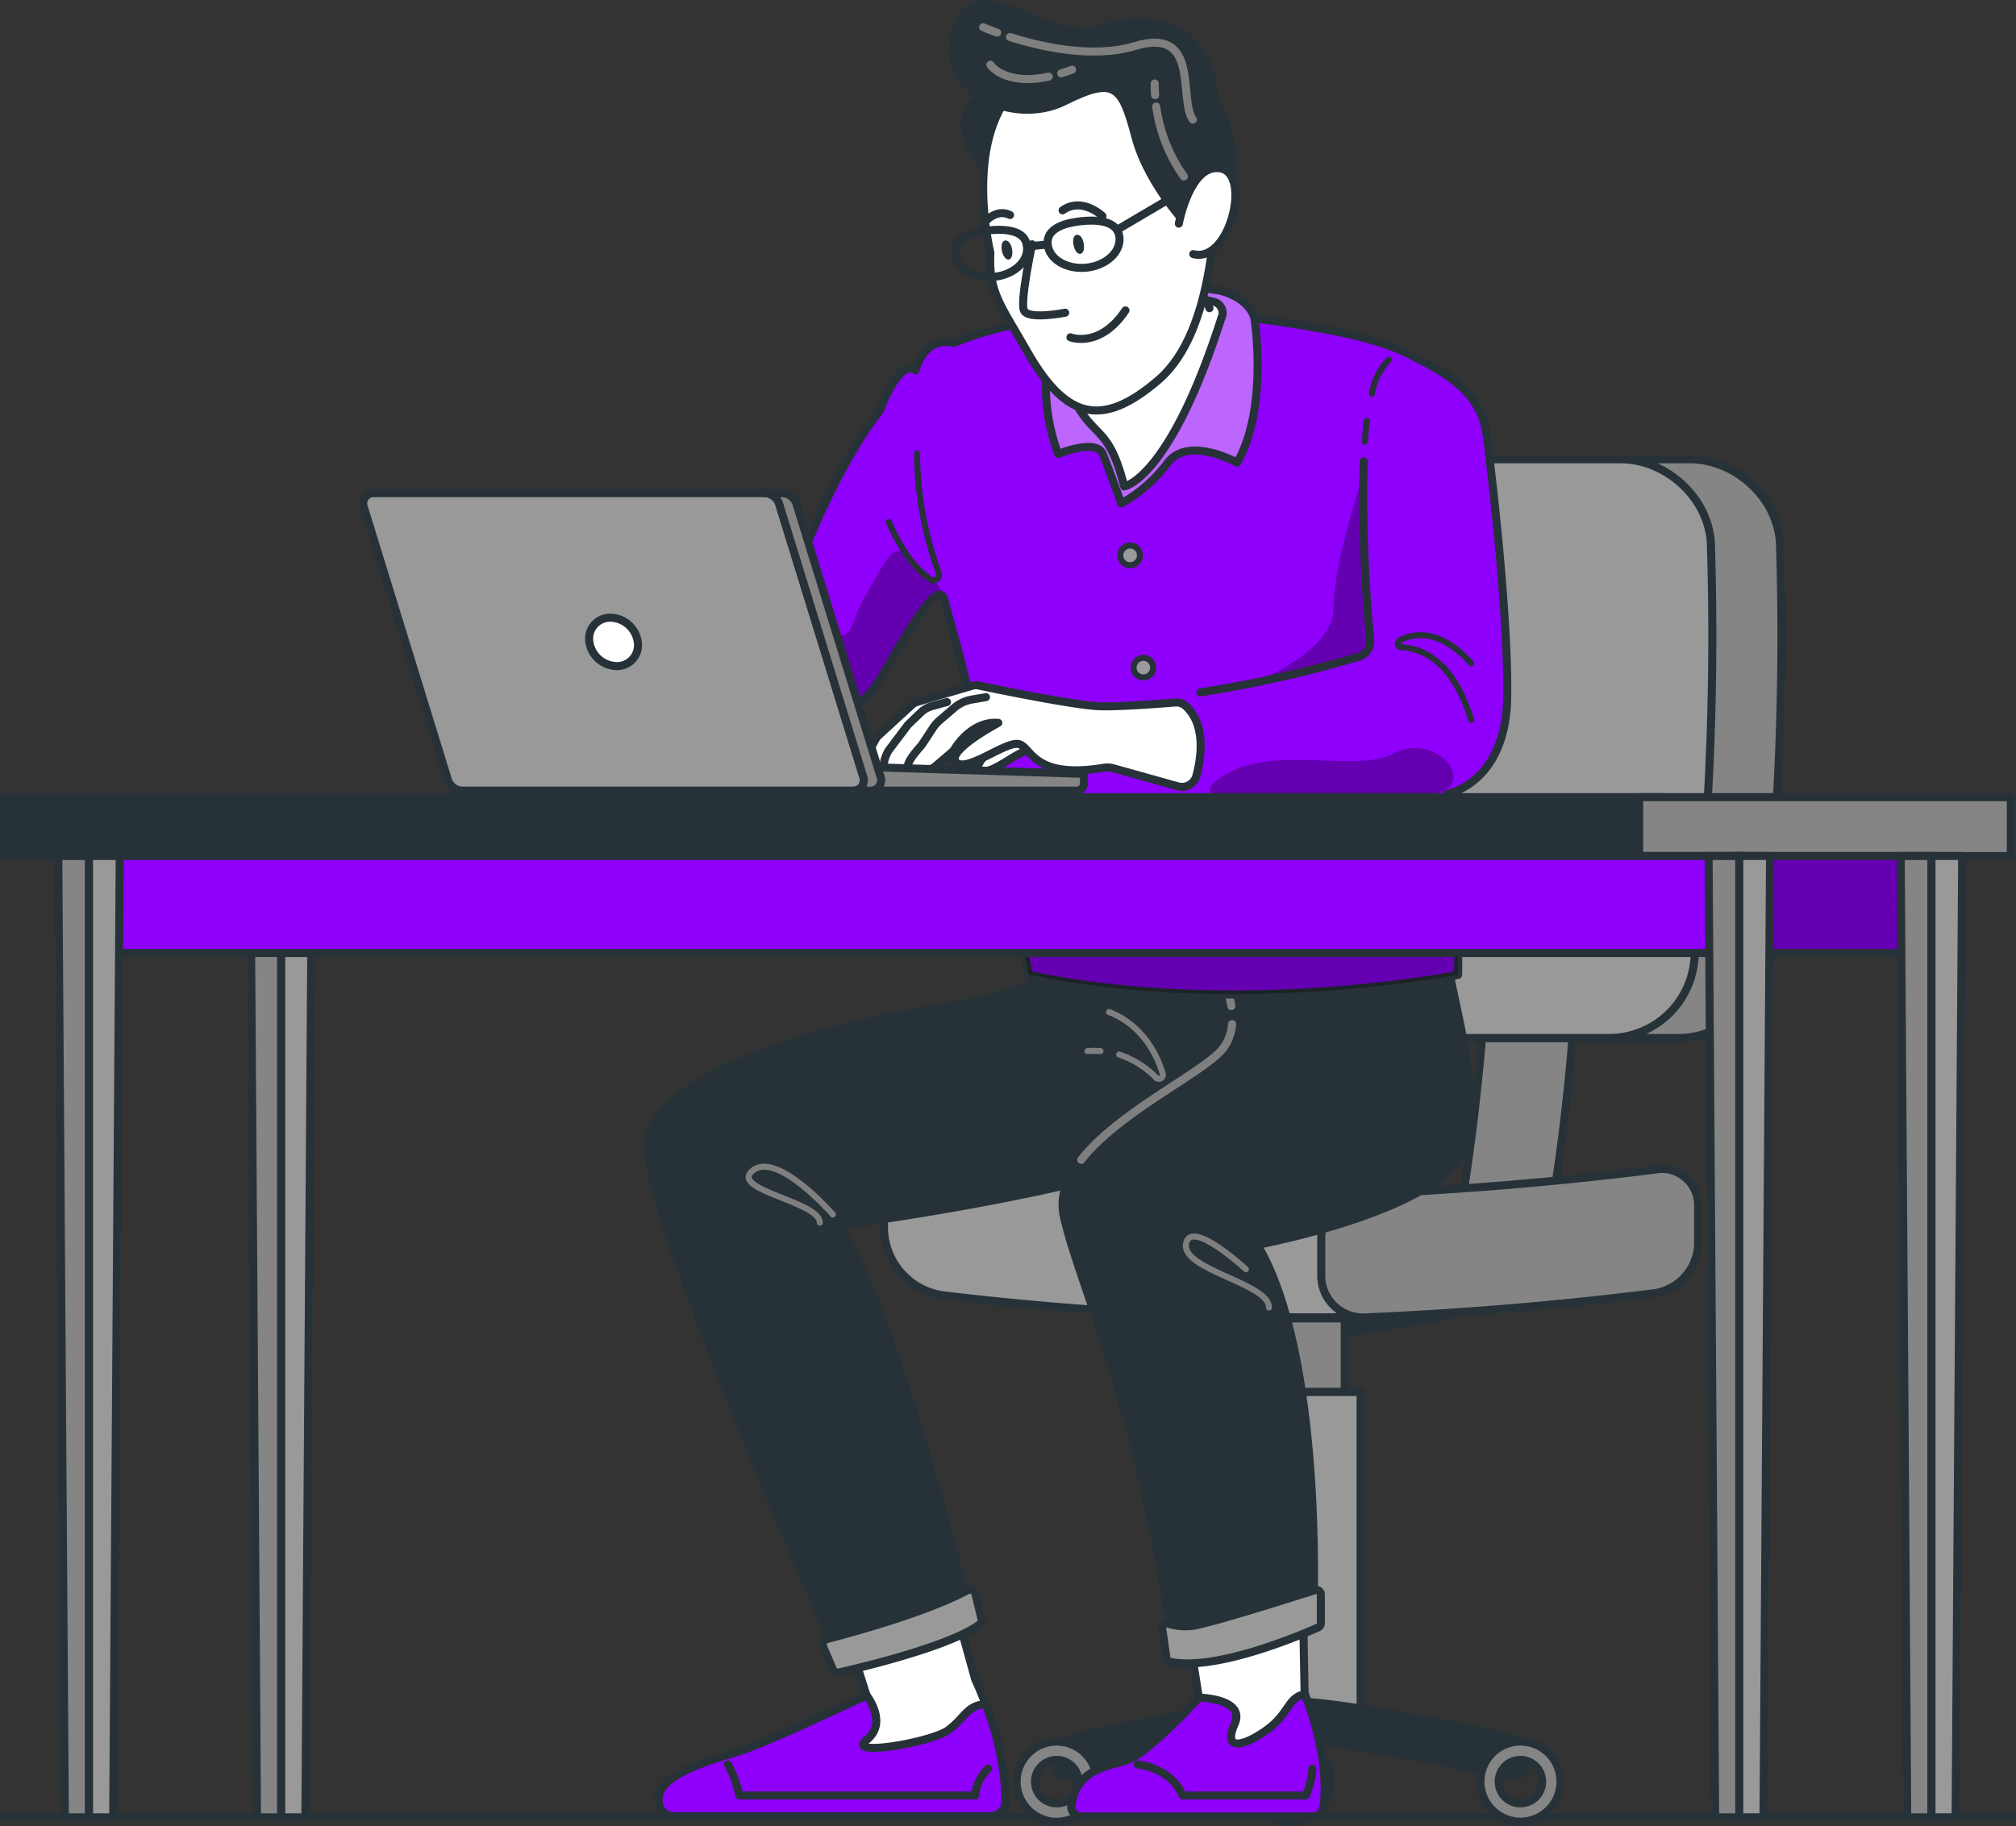 <svg xmlns="http://www.w3.org/2000/svg" xmlns:xlink="http://www.w3.org/1999/xlink" width="250.5" height="227.002" viewBox="0 0 250.5 227.002"><rect x="0" y="0" width="250.5" height="227.002" fill="#333333" stroke="none"/>   <defs>     <clipPath id="clip-path">       <path id="Caminho_25614" data-name="Caminho 25614" d="M237.047,213.642c.373,1.428.763,2.848,1.152,4.235,4.057,14.6,9.331,42.395,9.331,42.395,25.964,5.477,53.348,0,53.348,0,.146-6.053-.592-14.045-1.412-22.443,4.252-1.177,7.3-5.1,7.5-11.635.2-7.911-1.233-22.151-2.028-28.8-.706-5.85-.2-9.331-9.266-13.793-4.544-2.621-12.09-3.862-21.364-5.1-18.256-2.434-31.433,1.258-36.107,3.246-3.708-.974-4.738,3.375-4.738,3.375-2.053-1.55-4.438,5.022-4.438,5.022-6,7.659-10.726,20.56-12.3,25.153a5.372,5.372,0,0,1-1.834,2.523c-4.26,3.246-1.891,7.262-1.891,7.262l8.722,2.669s4.227,1.1,7.457-4.454C231.87,218.649,236.284,210.77,237.047,213.642Z" transform="translate(-212.34 -177.691)" fill="#8f00fc" stroke="#263238" stroke-linecap="round" stroke-linejoin="round" stroke-width="1"></path>     </clipPath>     <clipPath id="clip-path-2">       <path id="Caminho_25633" data-name="Caminho 25633" d="M284.245,177.91c-.763-2.669-4.244-3.416-4.244-3.416-16.633-2.84-20.147,3.246-20.147,3.246a24.487,24.487,0,0,0,0,17.039s4.73-1.964,5.542,0,2.3,6.15,2.3,6.15a18.759,18.759,0,0,0,5.785-5.071c2.572-3.383,8.609,0,8.609,0C286,189.1,284.245,177.91,284.245,177.91Zm-4.057-.195c-6.442,20.22-12.122,21.1-12.122,21.1-1.891-7.432-3.513-5.81-6.085-10.459-2.061-3.732-1.363-8.455-1.006-10.183a1.42,1.42,0,0,1,.73-.974c6.394-3.246,14.215-2.053,17.437-1.347a1.444,1.444,0,0,1,1.079,1.866Z" transform="translate(-258.325 -173.739)" fill="#8f00fc" stroke="#263238" stroke-linecap="round" stroke-linejoin="round" stroke-width="1"></path>     </clipPath>     <clipPath id="clip-path-3">       <rect id="Retângulo_4841" data-name="Retângulo 4841" width="23.879" height="12.057" transform="translate(23.879 12.057) rotate(180)" fill="#8f00fc" stroke="#263238" stroke-miterlimit="10" stroke-width="1"></rect>     </clipPath>   </defs>   <g id="Programmer-bro" transform="translate(-118.949 -130.245)">     <g id="freepik--Floor--inject-181" transform="translate(119.449 356.118)">       <line id="Linha_772" data-name="Linha 772" x2="249.5" fill="none" stroke="#263238" stroke-linecap="round" stroke-linejoin="round" stroke-width="1"></line>     </g>     <g id="freepik--Character--inject-181" transform="translate(198.211 130.743)">       <path id="Caminho_25586" data-name="Caminho 25586" d="M289.114,333.968c-7.489,0-29.1-4.868-29.1-4.868h58.209S296.6,333.968,289.114,333.968Z" transform="translate(-207.953 -168.157)" fill="#263238" stroke="#263238" stroke-linecap="round" stroke-linejoin="round" stroke-width="1"></path>       <rect id="Retângulo_4834" data-name="Retângulo 4834" width="13.339" height="9.144" transform="translate(74.492 163.369)" fill="#858585" stroke="#263238" stroke-linecap="round" stroke-linejoin="round" stroke-width="1"></rect>       <rect id="Retângulo_4835" data-name="Retângulo 4835" width="17.282" height="39.311" transform="translate(72.52 172.513)" fill="#999" stroke="#263238" stroke-linecap="round" stroke-linejoin="round" stroke-width="1"></rect>       <path id="Caminho_25587" data-name="Caminho 25587" d="M333.27,309.261H322c1.25-7.741,2.174-15.627,2.742-23.441h11.23C335.436,293.634,334.52,301.52,333.27,309.261Z" transform="translate(-219.646 -159.994)" fill="#858585" stroke="#263238" stroke-linecap="round" stroke-linejoin="round" stroke-width="1"></path>       <path id="Caminho_25588" data-name="Caminho 25588" d="M343.685,200.48H295.262c-5.68,0-9.42,4.811-8.317,10.475a368.1,368.1,0,0,1,5.534,52.367,9.047,9.047,0,0,0,9.128,9.087h40.764a10.629,10.629,0,0,0,10.41-9.087,364.162,364.162,0,0,0,2.126-52.367C354.639,205.292,349.373,200.48,343.685,200.48Z" transform="translate(-212.997 -143.897)" fill="#858585" stroke="#263238" stroke-linecap="round" stroke-linejoin="round" stroke-width="1"></path>       <path id="Caminho_25589" data-name="Caminho 25589" d="M346.324,210.955a364.171,364.171,0,0,1-2.126,52.367,10.629,10.629,0,0,1-10.41,9.087H301.609a9.047,9.047,0,0,1-9.128-9.087,368.1,368.1,0,0,0-5.526-52.367c-1.1-5.68,2.621-10.475,8.317-10.475H335.1C340.79,200.48,346.056,205.292,346.324,210.955Z" transform="translate(-212.999 -143.897)" fill="#999" stroke="#263238" stroke-linecap="round" stroke-linejoin="round" stroke-width="1"></path>       <path id="Caminho_25590" data-name="Caminho 25590" d="M318.219,398.665a1.444,1.444,0,0,1-1.753,1.412c-5.3-1.152-21.161-4.5-27.352-4.5s-22.061,3.343-27.36,4.5a1.436,1.436,0,0,1-1.744-1.412h0A3.789,3.789,0,0,1,263,394.957c6.2-1.331,20.341-4.227,26.11-4.227s19.911,2.9,26.11,4.227A3.8,3.8,0,0,1,318.219,398.665Z" transform="translate(-207.953 -179.782)" fill="#263238" stroke="#263238" stroke-linecap="round" stroke-linejoin="round" stroke-width="1"></path>       <path id="Caminho_25591" data-name="Caminho 25591" d="M258.84,396.91a4.982,4.982,0,1,0,4.974,4.974,4.982,4.982,0,0,0-4.974-4.974Zm0,7.676a2.7,2.7,0,1,1,2.694-2.7,2.7,2.7,0,0,1-2.694,2.7Z" transform="translate(-206.791 -180.947)" fill="#858585" stroke="#263238" stroke-linecap="round" stroke-linejoin="round" stroke-width="1"></path>       <path id="Caminho_25592" data-name="Caminho 25592" d="M294.718,396.91a4.982,4.982,0,1,0,4.966,4.941A4.982,4.982,0,0,0,294.718,396.91Zm0,7.676a2.7,2.7,0,1,1,1.917-.806A2.7,2.7,0,0,1,294.718,404.586Z" transform="translate(-213.557 -180.947)" fill="#858585" stroke="#263238" stroke-linecap="round" stroke-linejoin="round" stroke-width="1"></path>       <path id="Caminho_25593" data-name="Caminho 25593" d="M329.842,396.91a4.974,4.974,0,1,0,3.522,1.454,4.982,4.982,0,0,0-3.522-1.454Zm0,7.676a2.7,2.7,0,1,1,2.7-2.7A2.7,2.7,0,0,1,329.842,404.586Z" transform="translate(-220.185 -180.947)" fill="#858585" stroke="#263238" stroke-linecap="round" stroke-linejoin="round" stroke-width="1"></path>       <path id="Caminho_25594" data-name="Caminho 25594" d="M298.872,312.15a383.862,383.862,0,0,1-58.168-2.572,6.085,6.085,0,0,0-7.165,6.158v.949a8.56,8.56,0,0,0,7.164,8.244,384.909,384.909,0,0,0,58.168,2.572Z" transform="translate(-202.96 -164.456)" fill="#999" stroke="#263238" stroke-linecap="round" stroke-linejoin="round" stroke-width="1"></path>       <path id="Caminho_25595" data-name="Caminho 25595" d="M342.01,324.623c-12.057,1.509-24.009,2.507-36.147,3.026a5.2,5.2,0,0,1-5.363-5.233v-4.665a5.5,5.5,0,0,1,5.363-5.444c12.171-.527,24.09-1.525,36.147-3.035a4.5,4.5,0,0,1,5.323,4.552v4.665a6.394,6.394,0,0,1-5.323,6.134Z" transform="translate(-215.59 -164.403)" fill="#858585" stroke="#263238" stroke-linecap="round" stroke-linejoin="round" stroke-width="1"></path>       <path id="Caminho_25596" data-name="Caminho 25596" d="M242.145,398.993c0-2.71-.592-8.114-3.789-15.132l-4.162-15.011-12.982,5.542,3.651,11.5s-11.157,5.323-15.278,6.759c-2.742.957-10.954,2.84-10.548,6.361h0a1.89,1.89,0,0,0,1.891,1.891h39.32a1.891,1.891,0,0,0,1.9-1.907Z" transform="translate(-196.45 -175.655)" fill="#fff" stroke="#263238" stroke-linecap="round" stroke-linejoin="round" stroke-width="1"></path>       <path id="Caminho_25597" data-name="Caminho 25597" d="M235,394.165c-2.028,1.493-12.844,3.383-10.134,1.217s0-5.542,0-5.542-11.157,5.323-15.278,6.759c-2.742.957-10.954,2.84-10.548,6.361a1.89,1.89,0,0,0,1.891,1.891h39.32a1.882,1.882,0,0,0,1.891-1.907,35.806,35.806,0,0,0-2.483-11.992C237.423,390.976,237.026,392.68,235,394.165Z" transform="translate(-196.45 -179.614)" fill="#8f00fc" stroke="#263238" stroke-linecap="round" stroke-linejoin="round" stroke-width="1"></path>       <path id="Caminho_25598" data-name="Caminho 25598" d="M263.452,401.6h28.8a1.241,1.241,0,0,0,1.217-1.006c.438-2.288.341-7.408-2.256-14.207l-.26-13.793L276.207,375.1l1.866,11.765s-5.939,6.54-8.763,7.708c-1.98.811-6.491.909-7.091,5.68a1.233,1.233,0,0,0,1.233,1.347Z" transform="translate(-208.369 -176.36)" fill="#fff" stroke="#263238" stroke-linecap="round" stroke-linejoin="round" stroke-width="1"></path>       <path id="Caminho_25599" data-name="Caminho 25599" d="M286.388,394.18c-3.043,2.126-5.29,2.377-3.87-.811s-4.406-3.3-4.406-3.3-5.939,6.54-8.763,7.708c-1.98.811-6.491.909-7.091,5.68a1.233,1.233,0,0,0,1.233,1.379h28.8a1.241,1.241,0,0,0,1.217-1.006c.438-2.288.341-7.408-2.256-14.207C289,390.139,289.407,392.046,286.388,394.18Z" transform="translate(-208.376 -179.572)" fill="#8f00fc" stroke="#263238" stroke-linecap="round" stroke-linejoin="round" stroke-width="1"></path>       <path id="Caminho_25600" data-name="Caminho 25600" d="M248.357,278.057s-2.9,2.97-14.775,4.868-36.512,7.838-36.212,17.575,22.995,61.665,22.995,61.665,11.359-2.158,16.633-5.4c0,0-9.144-37.056-16-46.792,0,0,30.776-3.789,47.8-10.816s7.01-23.043,7.01-23.043Z" transform="translate(-196.137 -158.162)" fill="#263238" stroke="#263238" stroke-linecap="round" stroke-linejoin="round" stroke-width="1"></path>       <path id="Caminho_25601" data-name="Caminho 25601" d="M279.641,276.682s4.365,7.3,1.1,11.359-21.786,11.627-19.692,20.828,9.006,22.175,13.51,53.008c0,0,10.491-1.623,17.518-4.6,0,0,1.168-31.368-6.986-44.894,0,0,23.352-4.325,25.721-12.171s-2.061-19.838-2.15-24.122Z" transform="translate(-208.119 -158.158)" fill="#263238" stroke="#263238" stroke-linecap="round" stroke-linejoin="round" stroke-width="1"></path>       <path id="Caminho_25602" data-name="Caminho 25602" d="M266.323,291.133a10.812,10.812,0,0,0-1.623,0" transform="translate(-208.838 -160.99)" fill="none" stroke="#7f7f7f" stroke-linecap="round" stroke-linejoin="round" stroke-width="0.75"></path>       <path id="Caminho_25603" data-name="Caminho 25603" d="M268,285.17s4.8,1.412,6.678,7.668a.5.5,0,0,1-.811.5,11.57,11.57,0,0,0-4.617-2.9" transform="translate(-209.46 -159.871)" fill="none" stroke="#7f7f7f" stroke-linecap="round" stroke-linejoin="round" stroke-width="0.75"></path>       <path id="Caminho_25604" data-name="Caminho 25604" d="M221.656,315.8c0-2.637-11.359-4.057-8.317-6.491s9.939,5.477,9.939,5.477" transform="translate(-199.053 -164.337)" fill="none" stroke="#7f7f7f" stroke-linecap="round" stroke-linejoin="round" stroke-width="0.75"></path>       <path id="Caminho_25605" data-name="Caminho 25605" d="M290.1,328.367c0-3.018-10.856-4.665-10.313-7.911s7.44,3.148,7.44,3.148" transform="translate(-211.679 -166.353)" fill="none" stroke="#7f7f7f" stroke-linecap="round" stroke-linejoin="round" stroke-width="0.75"></path>       <path id="Caminho_25606" data-name="Caminho 25606" d="M224.217,380.748l1.193,2.759a.714.714,0,0,0,.811.414c2.621-.592,13.558-3.173,17.4-5.931a.69.69,0,0,0,.26-.73l-.746-3.075a.706.706,0,0,0-1.03-.454c-1.728.941-6.54,3.189-17.4,6.045a.722.722,0,0,0-.479.974Z" transform="translate(-201.192 -176.558)" fill="#999" stroke="#263238" stroke-linecap="round" stroke-linejoin="round" stroke-width="1"></path>       <path id="Caminho_25607" data-name="Caminho 25607" d="M276.149,378.483a.56.56,0,0,1,.738-.609,7.132,7.132,0,0,0,4.057.057c3.01-.682,11.619-3.408,14.183-4.227a.56.56,0,0,1,.73.536v3.586a.552.552,0,0,1-.333.511c-2.012.9-12.8,5.517-18.435,4.26a.552.552,0,0,1-.422-.471Z" transform="translate(-210.996 -176.565)" fill="#999" stroke="#263238" stroke-linecap="round" stroke-linejoin="round" stroke-width="1"></path>       <path id="Caminho_25608" data-name="Caminho 25608" d="M282.491,287a5.68,5.68,0,0,1-1.177,3.083c-2.385,2.962-12.877,7.789-17.575,13.793" transform="translate(-208.657 -160.216)" fill="none" stroke="#7f7f7f" stroke-linecap="round" stroke-linejoin="round" stroke-width="1"></path>       <path id="Caminho_25609" data-name="Caminho 25609" d="M286.22,282a12.978,12.978,0,0,1,.414,1.826" transform="translate(-212.897 -159.273)" fill="none" stroke="#7f7f7f" stroke-linecap="round" stroke-linejoin="round" stroke-width="1"></path>       <path id="Caminho_25610" data-name="Caminho 25610" d="M209.64,400.42a13.859,13.859,0,0,1,1.42,3.854h29.3a5.177,5.177,0,0,1,1.623-3.343" transform="translate(-198.452 -181.609)" fill="none" stroke="#263238" stroke-linecap="round" stroke-linejoin="round" stroke-width="1"></path>       <path id="Caminho_25611" data-name="Caminho 25611" d="M272.39,400.42s4.057.308,5.574,3.854h15.319a9.962,9.962,0,0,0,.811-3.343" transform="translate(-210.288 -181.609)" fill="none" stroke="#263238" stroke-linecap="round" stroke-linejoin="round" stroke-width="1"></path>       <path id="Caminho_25612" data-name="Caminho 25612" d="M237.047,213.642c.373,1.428.763,2.848,1.152,4.235,4.057,14.6,9.331,42.395,9.331,42.395,25.964,5.477,53.348,0,53.348,0,.146-6.053-.592-14.045-1.412-22.443,4.252-1.177,7.3-5.1,7.5-11.635.2-7.911-1.233-22.151-2.028-28.8-.706-5.85-.2-9.331-9.266-13.793-4.544-2.621-12.09-3.862-21.364-5.1-18.256-2.434-31.433,1.258-36.107,3.246-3.708-.974-4.738,3.375-4.738,3.375-2.053-1.55-4.438,5.022-4.438,5.022-6,7.659-10.726,20.56-12.3,25.153a5.372,5.372,0,0,1-1.834,2.523c-4.26,3.246-1.891,7.262-1.891,7.262l8.722,2.669s4.227,1.1,7.457-4.454C231.87,218.649,236.284,210.77,237.047,213.642Z" transform="translate(-198.962 -139.599)" fill="#8f00fc"></path>       <g id="Grupo_8381" data-name="Grupo 8381" transform="translate(13.378 38.092)" clip-path="url(#clip-path)">         <path id="Caminho_25613" data-name="Caminho 25613" d="M224.8,231.035s-.2-4.057-3.448-4.763.909-1.923,3.448-1.314,1.947-1.623,4.122-5.274,3.246-6.54,5.079-4.438,3.74,2.434,4.519,5.306-3.075,9.737-3.075,9.737l-6.053,4.7-3.075,1.72h-4.584l-1.574-3.968Z" transform="translate(-213.815 -184.64)" opacity="0.3"></path>       </g>       <path id="Caminho_25615" data-name="Caminho 25615" d="M237.047,213.642c.373,1.428.763,2.848,1.152,4.235,4.057,14.6,9.331,42.395,9.331,42.395,25.964,5.477,53.348,0,53.348,0,.146-6.053-.592-14.045-1.412-22.443,4.252-1.177,7.3-5.1,7.5-11.635.2-7.911-1.233-22.151-2.028-28.8-.706-5.85-.2-9.331-9.266-13.793-4.544-2.621-12.09-3.862-21.364-5.1-18.256-2.434-31.433,1.258-36.107,3.246-3.708-.974-4.738,3.375-4.738,3.375-2.053-1.55-4.438,5.022-4.438,5.022-6,7.659-10.726,20.56-12.3,25.153a5.372,5.372,0,0,1-1.834,2.523c-4.26,3.246-1.891,7.262-1.891,7.262l8.722,2.669s4.227,1.1,7.457-4.454C231.87,218.649,236.284,210.77,237.047,213.642Z" transform="translate(-198.962 -139.599)" fill="none" stroke="#263238" stroke-linecap="round" stroke-linejoin="round" stroke-width="1"></path>       <path id="Caminho_25616" data-name="Caminho 25616" d="M308.132,274.826a146.677,146.677,0,0,0-.771-15.611c.884,12.357-24.845,16.228-25.656,9.526s25.015-16.357,10.962-12.982c-12.26,2.945-36.025.13-41.867-.633,2.248,10.548,3.984,19.7,3.984,19.7C280.748,280.3,308.132,274.826,308.132,274.826Z" transform="translate(-206.216 -154.192)" opacity="0.3"></path>       <path id="Caminho_25617" data-name="Caminho 25617" d="M303.668,202.92s-3.676,10.751-3.667,16.43-10.3,9.493-10.321,9.493c5.526-1.12,10.9-2.6,13.461-3.351a1.972,1.972,0,0,0,1.428-2.069,197.857,197.857,0,0,1-.9-20.5Z" transform="translate(-213.549 -144.357)" opacity="0.3"></path>       <path id="Caminho_25618" data-name="Caminho 25618" d="M237.787,199.59a43.766,43.766,0,0,0,2.7,14.84.7.7,0,0,1-1.055.811c-1.4-1-3.367-3.026-5.144-7.116" transform="translate(-203.102 -143.729)" fill="none" stroke="#263238" stroke-linecap="round" stroke-linejoin="round" stroke-width="0.75"></path>       <path id="Caminho_25619" data-name="Caminho 25619" d="M321.342,237.969c-2.142-7.1-5.85-8.877-8.722-9.055a.454.454,0,0,1-.211-.811c1.671-.9,4.925-1.623,8.925,2.807" transform="translate(-217.803 -148.979)" fill="none" stroke="#263238" stroke-linecap="round" stroke-linejoin="round" stroke-width="0.75"></path>       <path id="Caminho_25620" data-name="Caminho 25620" d="M272.162,215.062a1.225,1.225,0,1,1-.564-1.178,1.225,1.225,0,0,1,.564,1.178Z" transform="translate(-209.785 -146.39)" fill="#999" stroke="#263238" stroke-linecap="round" stroke-linejoin="round" stroke-width="0.75"></path>       <path id="Caminho_25621" data-name="Caminho 25621" d="M274.194,232.117a1.217,1.217,0,1,1-1.217-1.217A1.217,1.217,0,0,1,274.194,232.117Z" transform="translate(-210.169 -149.635)" fill="#999" stroke="#263238" stroke-linecap="round" stroke-linejoin="round" stroke-width="0.75"></path>       <path id="Caminho_25622" data-name="Caminho 25622" d="M279.22,273.137A1.225,1.225,0,1,1,278,271.92a1.225,1.225,0,0,1,1.225,1.217Z" transform="translate(-211.114 -157.372)" fill="#999" stroke="#263238" stroke-linecap="round" stroke-linejoin="round" stroke-width="1"></path>       <path id="Caminho_25623" data-name="Caminho 25623" d="M250.466,243.409s-3.984,3.8-2.085,3.862,4.292-2.548,6.491-2.848-1.355-1.623-1.355-1.623Z" transform="translate(-205.663 -151.879)" fill="#fff" stroke="#263238" stroke-linecap="round" stroke-linejoin="round" stroke-width="1"></path>       <path id="Caminho_25624" data-name="Caminho 25624" d="M270.538,237.68a1.744,1.744,0,0,0-1.323-.438c-1.947.162-7.546.584-9.655.454-3.749-.235-14.792-2.572-14.792-2.572a1.736,1.736,0,0,0-.763.041l-6.84,2.012a1.623,1.623,0,0,0-.665.381l-4.138,3.8a1.768,1.768,0,0,0-.341.438l-.86,1.574a1.688,1.688,0,0,0,.3,2.02h0l6.832.179a1.623,1.623,0,0,0,1.152-.406l2.028-1.736a1.85,1.85,0,0,0,.349-.406c.495-.811,2.434-3.489,5.436-3.246,0,0-6.491,3.448-5.266,4.868s6.191-2.637,7.814-2.231,1.728,4.39,10.548,2.945a2.775,2.775,0,0,1,1.185.057l8.033,2.248a1.858,1.858,0,0,0,2.3-1.331C272.493,244.025,273.045,239.968,270.538,237.68Z" transform="translate(-202.472 -150.427)" fill="#fff" stroke="#263238" stroke-linecap="round" stroke-linejoin="round" stroke-width="1"></path>       <path id="Caminho_25625" data-name="Caminho 25625" d="M246.9,236.92l-1.72.292a4.625,4.625,0,0,0-2.264,1.071l-1.826,1.566a4.787,4.787,0,0,0-.811.949l-1.177,1.793a4.257,4.257,0,0,1-.43.56c-.7.811-2.621,3.059-.544,2.751" transform="translate(-203.65 -150.77)" fill="#fff" stroke="#263238" stroke-linecap="round" stroke-linejoin="round" stroke-width="1"></path>       <path id="Caminho_25626" data-name="Caminho 25626" d="M241.37,237.67l-1.777.487a3.246,3.246,0,0,0-1.477.811l-1.387,1.331a2.435,2.435,0,0,0-.365.406l-2.28,3.026s-1.217,2.142,0,2.183" transform="translate(-202.961 -150.912)" fill="#fff" stroke="#263238" stroke-linecap="round" stroke-linejoin="round" stroke-width="1"></path>       <path id="Caminho_25627" data-name="Caminho 25627" d="M302.285,200.8a186.274,186.274,0,0,0,.811,22.224,1.972,1.972,0,0,1-1.428,2.069A152.046,152.046,0,0,1,282,229.515" transform="translate(-212.101 -143.957)" fill="none" stroke="#263238" stroke-linecap="round" stroke-linejoin="round" stroke-width="1"></path>       <path id="Caminho_25628" data-name="Caminho 25628" d="M307.42,194.6c-.105.811-.195,1.7-.26,2.6" transform="translate(-216.846 -142.788)" fill="none" stroke="#263238" stroke-linecap="round" stroke-linejoin="round" stroke-width="0.75"></path>       <path id="Caminho_25629" data-name="Caminho 25629" d="M310.341,185.24a8.243,8.243,0,0,0-2.1,4.227" transform="translate(-217.05 -141.022)" fill="none" stroke="#263238" stroke-linecap="round" stroke-linejoin="round" stroke-width="0.75"></path>       <path id="Caminho_25630" data-name="Caminho 25630" d="M260.6,178.41s.511-1.623,3.246-2.54,12.219-2.369,17.1,0-4.463,15.262-4.463,15.262l-4.325,5.988-3.854,2.889-1.72-5.136-2.231-2.321s-4.82-3.951-4.414-7.854S260.6,178.41,260.6,178.41Z" transform="translate(-207.934 -139.012)" fill="#fff"></path>       <path id="Caminho_25631" data-name="Caminho 25631" d="M284.245,177.91c-.763-2.669-4.244-3.416-4.244-3.416-16.633-2.84-20.147,3.246-20.147,3.246a24.487,24.487,0,0,0,0,17.039s4.73-1.964,5.542,0,2.3,6.15,2.3,6.15a18.759,18.759,0,0,0,5.785-5.071c2.572-3.383,8.609,0,8.609,0C286,189.1,284.245,177.91,284.245,177.91Zm-4.057-.195c-6.442,20.22-12.122,21.1-12.122,21.1-1.891-7.432-3.513-5.81-6.085-10.459-2.061-3.732-1.363-8.455-1.006-10.183a1.42,1.42,0,0,1,.73-.974c6.394-3.246,14.215-2.053,17.437-1.347a1.444,1.444,0,0,1,1.079,1.866Z" transform="translate(-207.635 -138.853)" fill="#8f00fc"></path>       <g id="Grupo_8382" data-name="Grupo 8382" transform="translate(50.689 34.886)" clip-path="url(#clip-path-2)">         <path id="Caminho_25632" data-name="Caminho 25632" d="M284.245,177.91c-.763-2.669-4.244-3.416-4.244-3.416-16.633-2.84-20.147,3.246-20.147,3.246a24.487,24.487,0,0,0,0,17.039s4.73-1.964,5.542,0,2.3,6.15,2.3,6.15a18.759,18.759,0,0,0,5.785-5.071c2.572-3.383,8.609,0,8.609,0C286,189.1,284.245,177.91,284.245,177.91Zm-4.057-.195c-6.442,20.22-12.122,21.1-12.122,21.1-1.891-7.432-3.513-5.81-6.085-10.459-2.061-3.732-1.363-8.455-1.006-10.183a1.42,1.42,0,0,1,.73-.974c6.394-3.246,14.215-2.053,17.437-1.347a1.444,1.444,0,0,1,1.079,1.866Z" transform="translate(-258.325 -173.739)" fill="#fff" opacity="0.4"></path>       </g>       <path id="Caminho_25634" data-name="Caminho 25634" d="M284.245,177.91c-.763-2.669-4.244-3.416-4.244-3.416-16.633-2.84-20.147,3.246-20.147,3.246a24.487,24.487,0,0,0,0,17.039s4.73-1.964,5.542,0,2.3,6.15,2.3,6.15a18.759,18.759,0,0,0,5.785-5.071c2.572-3.383,8.609,0,8.609,0C286,189.1,284.245,177.91,284.245,177.91Zm-4.057-.195c-6.442,20.22-12.122,21.1-12.122,21.1-1.891-7.432-3.513-5.81-6.085-10.459-2.061-3.732-1.363-8.455-1.006-10.183a1.42,1.42,0,0,1,.73-.974c6.394-3.246,14.215-2.053,17.437-1.347a1.444,1.444,0,0,1,1.079,1.866Z" transform="translate(-207.635 -138.853)" fill="none" stroke="#263238" stroke-linecap="round" stroke-linejoin="round" stroke-width="1"></path>       <path id="Caminho_25635" data-name="Caminho 25635" d="M254.751,140.8s-14.337,2.872-6.442,12.171C257.063,163.332,254.751,140.8,254.751,140.8Z" transform="translate(-205.298 -132.64)" fill="#263238" stroke="#263238" stroke-linecap="round" stroke-linejoin="round" stroke-width="1"></path>       <path id="Caminho_25636" data-name="Caminho 25636" d="M249.622,162.6s-3.408-13.794,3.083-20.423,13.526-7.976,18.8-4.73,7.465,11.359,6.653,15.546-.422,19.2-7.651,25.421-11.676,4.69-16.455-3.789C250.88,169.066,249.379,167.468,249.622,162.6Z" transform="translate(-205.825 -131.689)" fill="#fff" stroke="#263238" stroke-linecap="round" stroke-linejoin="round" stroke-width="1"></path>       <path id="Caminho_25637" data-name="Caminho 25637" d="M273.881,158.952s-5.452-5.412-7.124-11.765-2.613-7.44-8.836-4.333-15.927-1.071-13.388-8.925c2.669-8.244,10.824,2.434,18.662-.268s13.412,2.166,13.42,9.331c0,0,4.738,4.6,0,16.5Z" transform="translate(-204.956 -130.743)" fill="#263238" stroke="#263238" stroke-linecap="round" stroke-linejoin="round" stroke-width="1"></path>       <path id="Caminho_25638" data-name="Caminho 25638" d="M278.69,162.784s1.379-7.562,5.209-6.864,1.1,11.862-3.416,10.645" transform="translate(-211.477 -135.484)" fill="#fff" stroke="#263238" stroke-linecap="round" stroke-linejoin="round" stroke-width="1"></path>       <path id="Caminho_25639" data-name="Caminho 25639" d="M255.961,167.55s-1.509,7.018-1.014,8.219,5.128.284,5.128.284" transform="translate(-206.979 -137.686)" fill="#fff" stroke="#263238" stroke-linecap="round" stroke-linejoin="round" stroke-width="1"></path>       <path id="Caminho_25640" data-name="Caminho 25640" d="M262.09,181.023s3.635,1.436,6.84-3.343" transform="translate(-208.345 -139.597)" fill="#fff" stroke="#263238" stroke-linecap="round" stroke-linejoin="round" stroke-width="1"></path>       <path id="Caminho_25641" data-name="Caminho 25641" d="M252.845,168.023c.13.649-.041,1.241-.381,1.314s-.738-.4-.876-1.055,0-1.241.381-1.314S252.724,167.366,252.845,168.023Z" transform="translate(-206.355 -137.575)" fill="#263238"></path>       <path id="Caminho_25642" data-name="Caminho 25642" d="M263.807,167.143c.138.649,0,1.241-.381,1.314s-.73-.406-.868-1.055,0-1.241.381-1.314S263.718,166.486,263.807,167.143Z" transform="translate(-208.424 -137.409)" fill="#263238"></path>       <path id="Caminho_25643" data-name="Caminho 25643" d="M253.374,167.409c.187,1.842-1.623,3.53-4.122,3.773s-4.609-1.039-4.8-2.88,1.753-2.645,4.219-2.9S253.2,165.575,253.374,167.409Z" transform="translate(-205.017 -137.269)" fill="none" stroke="#263238" stroke-linecap="round" stroke-linejoin="round" stroke-width="1"></path>       <path id="Caminho_25644" data-name="Caminho 25644" d="M267.524,166c.187,1.834-1.663,3.53-4.122,3.773s-4.609-1.047-4.8-2.88,1.753-2.653,4.219-2.9S267.346,164.157,267.524,166Z" transform="translate(-207.686 -137.003)" fill="none" stroke="#263238" stroke-linecap="round" stroke-linejoin="round" stroke-width="1"></path>       <line id="Linha_773" data-name="Linha 773" y1="0.252" x2="2.564" transform="translate(48.357 29.888)" fill="#fff" stroke="#263238" stroke-linecap="round" stroke-linejoin="round" stroke-width="1"></line>       <line id="Linha_774" data-name="Linha 774" y1="5.558" x2="9.428" transform="translate(59.53 22.513)" fill="#fff" stroke="#263238" stroke-linecap="round" stroke-linejoin="round" stroke-width="1"></line>       <line id="Linha_775" data-name="Linha 775" x2="0.446" y2="1.079" transform="translate(70.573 36.728)" fill="#fff" stroke="#263238" stroke-linecap="round" stroke-linejoin="round" stroke-width="1"></line>       <path id="Caminho_25645" data-name="Caminho 25645" d="M248.9,163.964s1.436-1.826,3.2-.949" transform="translate(-205.858 -136.786)" fill="#fff" stroke="#263238" stroke-linecap="round" stroke-linejoin="round" stroke-width="1"></path>       <path id="Caminho_25646" data-name="Caminho 25646" d="M265.848,162.921s-2.523-2.434-4.958-.714" transform="translate(-208.119 -136.562)" fill="#fff" stroke="#263238" stroke-linecap="round" stroke-linejoin="round" stroke-width="1"></path>       <path id="Caminho_25647" data-name="Caminho 25647" d="M252.83,135.8c3.838,1.217,10.3,2.71,15.57,1.112,8.114-2.434,5.331,6.653,7.156,9.161" transform="translate(-206.599 -131.697)" fill="none" stroke="#7f7f7f" stroke-linecap="round" stroke-linejoin="round" stroke-width="1"></path>       <path id="Caminho_25648" data-name="Caminho 25648" d="M248.73,134.3s.641.284,1.736.673" transform="translate(-205.826 -131.414)" fill="none" stroke="#7f7f7f" stroke-linecap="round" stroke-linejoin="round" stroke-width="1"></path>       <path id="Caminho_25649" data-name="Caminho 25649" d="M260.68,141.262c.43-.13.876-.284,1.347-.462" transform="translate(-208.08 -132.64)" fill="none" stroke="#7f7f7f" stroke-linecap="round" stroke-linejoin="round" stroke-width="1"></path>       <path id="Caminho_25650" data-name="Caminho 25650" d="M249.83,140.05s1.72,2.653,7.254,1.477" transform="translate(-206.033 -132.499)" fill="none" stroke="#7f7f7f" stroke-linecap="round" stroke-linejoin="round" stroke-width="1"></path>       <path id="Caminho_25651" data-name="Caminho 25651" d="M275.23,146.46a19.571,19.571,0,0,0,3.44,8.69" transform="translate(-210.824 -133.708)" fill="none" stroke="#7f7f7f" stroke-linecap="round" stroke-linejoin="round" stroke-width="1"></path>       <path id="Caminho_25652" data-name="Caminho 25652" d="M275,142.92a12.911,12.911,0,0,0,.049,1.452" transform="translate(-210.78 -133.04)" fill="none" stroke="#7f7f7f" stroke-linecap="round" stroke-linejoin="round" stroke-width="1"></path>       <path id="Caminho_25653" data-name="Caminho 25653" d="M283.781,249.166a.941.941,0,0,0,.6,1.663c5.485,0,20.285.065,25.964-.268,7.1-.406,1.68-8.114-4.057-5.177C301.088,248.1,290.021,243.576,283.781,249.166Z" transform="translate(-212.373 -152.241)" opacity="0.3"></path>       <path id="Caminho_25654" data-name="Caminho 25654" d="M207.71,239.057s3.319-8.836,11.643-7.432,1.964,8.373-2.045,8.99C217.309,240.615,216.7,238.189,207.71,239.057Z" transform="translate(-198.088 -149.743)" fill="#fff" stroke="#263238" stroke-linecap="round" stroke-linejoin="round" stroke-width="1"></path>       <path id="Caminho_25655" data-name="Caminho 25655" d="M198.406,245.187c-1.1,1.1-3.732,1.193-1.955-1.185a12.569,12.569,0,0,1,5.68-4.195c3.943-1.761,5.485-1.4,9.055-2.191s4.244.673,5.477,1.347c2.945,1.623,3.651,1.9,4.4,3.521s1.558,3.732-.746,3.732c-2.093,0-2.231-3.465-4.26-3.327s-3.043,3.327-4.463,3.327h-.536c-1.217,0-1.282-1.014-.544-2.6s1.558-3.026,1.558-3.026a6.223,6.223,0,0,0-2.742,2.88c-.974,2.069-1.152,2.937-2.945,2.937s-1.623-1.331.114-4.268a6.929,6.929,0,0,0-2.475,2.54c-.876,1.623-1.339,1.542-2.483,1.542-1.509,0-1.4-2.483,1.266-4.106C202.82,242.112,202.228,241.382,198.406,245.187Z" transform="translate(-195.852 -150.859)" fill="#fff" stroke="#263238" stroke-linecap="round" stroke-linejoin="round" stroke-width="1"></path>       <path id="Caminho_25656" data-name="Caminho 25656" d="M211.482,239.69s-1.047-.049-1.712,1.72" transform="translate(-198.477 -151.293)" fill="#fff" stroke="#263238" stroke-linecap="round" stroke-linejoin="round" stroke-width="0.75"></path>     </g>     <g id="freepik--Desk--inject-181" transform="translate(119.449 191.537)">       <path id="Caminho_25657" data-name="Caminho 25657" d="M140.342,380.734h-3.01L136.52,261.25h3.822Z" transform="translate(-105.898 -216.153)" fill="#858585" stroke="#263238" stroke-linecap="round" stroke-linejoin="round" stroke-width="1"></path>       <path id="Caminho_25658" data-name="Caminho 25658" d="M144.232,380.734h-3V261.25h3.813Z" transform="translate(-106.787 -216.153)" fill="#999" stroke="#263238" stroke-linecap="round" stroke-linejoin="round" stroke-width="1"></path>       <rect id="Retângulo_4836" data-name="Retângulo 4836" width="206.261" height="7.319" transform="translate(0 37.787)" fill="#263238" stroke="#263238" stroke-linecap="round" stroke-linejoin="round" stroke-width="1"></rect>       <rect id="Retângulo_4837" data-name="Retângulo 4837" width="46.184" height="7.319" transform="translate(203.178 37.787)" fill="#858585" stroke="#263238" stroke-linecap="round" stroke-linejoin="round" stroke-width="1"></rect>       <rect id="Retângulo_4838" data-name="Retângulo 4838" width="205.053" height="12.057" transform="translate(10.564 45.097)" fill="#8f00fc" stroke="#263238" stroke-miterlimit="10" stroke-width="1"></rect>       <rect id="Retângulo_4839" data-name="Retângulo 4839" width="23.879" height="12.057" transform="translate(239.496 57.163) rotate(180)" fill="#8f00fc"></rect>       <g id="Grupo_8383" data-name="Grupo 8383" transform="translate(215.617 45.105)" clip-path="url(#clip-path-3)">         <rect id="Retângulo_4840" data-name="Retângulo 4840" width="23.879" height="12.057" transform="translate(23.879 12.057) rotate(180)" opacity="0.3"></rect>       </g>       <rect id="Retângulo_4842" data-name="Retângulo 4842" width="23.879" height="12.057" transform="translate(239.496 57.163) rotate(180)" fill="none" stroke="#263238" stroke-miterlimit="10" stroke-width="1"></rect>       <path id="Caminho_25659" data-name="Caminho 25659" d="M363.634,380.734h-3L359.82,261.25h3.814Z" transform="translate(-148.017 -216.153)" fill="#858585" stroke="#263238" stroke-linecap="round" stroke-linejoin="round" stroke-width="1"></path>       <path id="Caminho_25660" data-name="Caminho 25660" d="M367.53,380.734h-3.01V261.25h3.822Z" transform="translate(-148.903 -216.153)" fill="#999" stroke="#263238" stroke-linecap="round" stroke-linejoin="round" stroke-width="1"></path>       <path id="Caminho_25661" data-name="Caminho 25661" d="M110.912,380.734H107.9L107.09,261.25h3.822Z" transform="translate(-100.347 -216.153)" fill="#858585" stroke="#263238" stroke-linecap="round" stroke-linejoin="round" stroke-width="1"></path>       <path id="Caminho_25662" data-name="Caminho 25662" d="M114.8,380.734h-3V261.25h3.813Z" transform="translate(-101.236 -216.153)" fill="#999" stroke="#263238" stroke-linecap="round" stroke-linejoin="round" stroke-width="1"></path>       <path id="Caminho_25663" data-name="Caminho 25663" d="M393.062,380.734h-3.01L389.24,261.25h3.822Z" transform="translate(-153.566 -216.153)" fill="#858585" stroke="#263238" stroke-linecap="round" stroke-linejoin="round" stroke-width="1"></path>       <path id="Caminho_25664" data-name="Caminho 25664" d="M396.952,380.734h-3V261.25h3.813Z" transform="translate(-154.454 -216.153)" fill="#999" stroke="#263238" stroke-linecap="round" stroke-linejoin="round" stroke-width="1"></path>       <path id="Caminho_25665" data-name="Caminho 25665" d="M257.224,250.567H233.053a.9.9,0,0,1-.893-.9v-2l25.964.811v1.185A.9.9,0,0,1,257.224,250.567Z" transform="translate(-123.938 -213.591)" fill="#858585" stroke="#263238" stroke-linecap="round" stroke-linejoin="round" stroke-width="1"></path>       <path id="Caminho_25666" data-name="Caminho 25666" d="M214.674,242.645H166.08a1.939,1.939,0,0,1-1.777-1.355l-10.434-33.867a1.282,1.282,0,0,1,1.233-1.753H203.7a1.931,1.931,0,0,1,1.777,1.347l10.434,33.867a1.29,1.29,0,0,1-1.233,1.761Z" transform="translate(-109.154 -205.669)" fill="#999" stroke="#263238" stroke-linecap="round" stroke-linejoin="round" stroke-width="1"></path>       <path id="Caminho_25667" data-name="Caminho 25667" d="M229.661,240.884l-10.434-33.867a1.931,1.931,0,0,0-1.777-1.347H215.3a1.931,1.931,0,0,1,1.777,1.347l10.434,33.867a1.29,1.29,0,0,1-1.233,1.761h2.183a1.29,1.29,0,0,0,1.2-1.761Z" transform="translate(-120.758 -205.669)" fill="#858585" stroke="#263238" stroke-linecap="round" stroke-linejoin="round" stroke-width="1"></path>       <path id="Caminho_25668" data-name="Caminho 25668" d="M194.425,227.752a2.6,2.6,0,0,1-2.637,3.01,3.5,3.5,0,0,1-3.375-3.01,2.6,2.6,0,0,1,2.637-3,3.505,3.505,0,0,1,3.375,3Z" transform="translate(-115.68 -209.268)" fill="#fff" stroke="#263238" stroke-linecap="round" stroke-linejoin="round" stroke-width="1"></path>     </g>   </g> </svg>